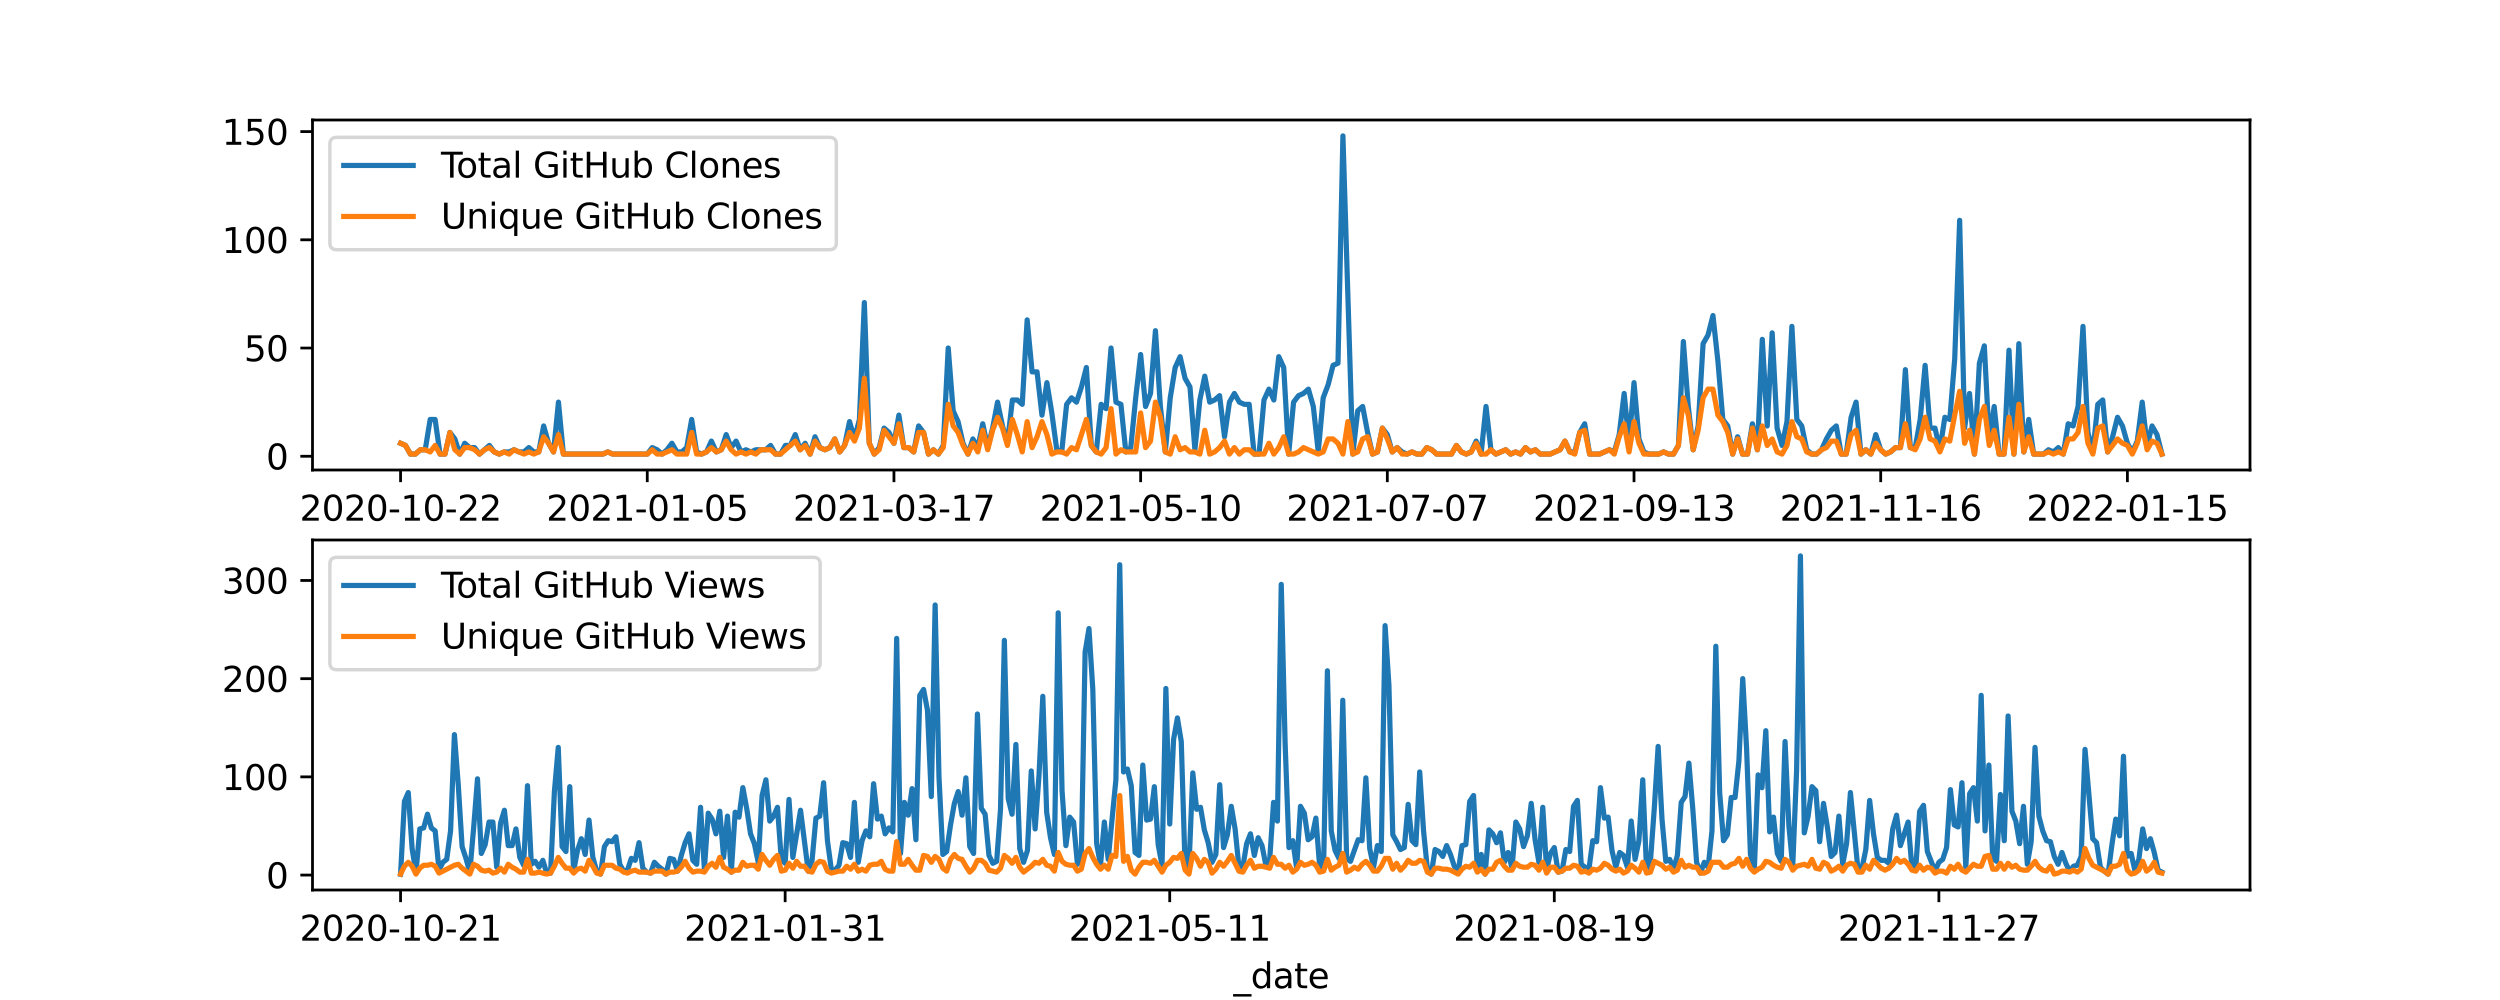 <?xml version="1.0" encoding="utf-8" standalone="no"?>
<!DOCTYPE svg PUBLIC "-//W3C//DTD SVG 1.1//EN"
  "http://www.w3.org/Graphics/SVG/1.1/DTD/svg11.dtd">
<svg xmlns:xlink="http://www.w3.org/1999/xlink" width="720pt" height="288pt" viewBox="0 0 720 288" xmlns="http://www.w3.org/2000/svg" version="1.1">
 <defs>
  <style type="text/css">*{stroke-linejoin: round; stroke-linecap: butt}</style>
 </defs>
 <g id="figure_1">
  <g id="patch_1">
   <path d="M 0 288 
L 720 288 
L 720 0 
L 0 0 
z
" style="fill: #ffffff"/>
  </g>
  <g id="axes_1">
   <g id="patch_2">
    <path d="M 90 135.36 
L 648 135.36 
L 648 34.56 
L 90 34.56 
z
" style="fill: #ffffff"/>
   </g>
   <g id="matplotlib.axis_1">
    <g id="xtick_1">
     <g id="line2d_1">
      <defs>
       <path id="m65bb222cb5" d="M 0 0 
L 0 3.5 
" style="stroke: #000000; stroke-width: 0.8"/>
      </defs>
      <g>
       <use xlink:href="#m65bb222cb5" x="115.364" y="135.36" style="stroke: #000000; stroke-width: 0.8"/>
      </g>
     </g>
     <g id="text_1">
      <!-- 2020-10-22 -->
      <g transform="translate(86.306 149.958)scale(0.1 -0.1)">
       <defs>
        <path id="DejaVuSans-32" d="M 1228 531 
L 3431 531 
L 3431 0 
L 469 0 
L 469 531 
Q 828 903 1448 1529 
Q 2069 2156 2228 2338 
Q 2531 2678 2651 2914 
Q 2772 3150 2772 3378 
Q 2772 3750 2511 3984 
Q 2250 4219 1831 4219 
Q 1534 4219 1204 4116 
Q 875 4013 500 3803 
L 500 4441 
Q 881 4594 1212 4672 
Q 1544 4750 1819 4750 
Q 2544 4750 2975 4387 
Q 3406 4025 3406 3419 
Q 3406 3131 3298 2873 
Q 3191 2616 2906 2266 
Q 2828 2175 2409 1742 
Q 1991 1309 1228 531 
z
" transform="scale(0.016)"/>
        <path id="DejaVuSans-30" d="M 2034 4250 
Q 1547 4250 1301 3770 
Q 1056 3291 1056 2328 
Q 1056 1369 1301 889 
Q 1547 409 2034 409 
Q 2525 409 2770 889 
Q 3016 1369 3016 2328 
Q 3016 3291 2770 3770 
Q 2525 4250 2034 4250 
z
M 2034 4750 
Q 2819 4750 3233 4129 
Q 3647 3509 3647 2328 
Q 3647 1150 3233 529 
Q 2819 -91 2034 -91 
Q 1250 -91 836 529 
Q 422 1150 422 2328 
Q 422 3509 836 4129 
Q 1250 4750 2034 4750 
z
" transform="scale(0.016)"/>
        <path id="DejaVuSans-2d" d="M 313 2009 
L 1997 2009 
L 1997 1497 
L 313 1497 
L 313 2009 
z
" transform="scale(0.016)"/>
        <path id="DejaVuSans-31" d="M 794 531 
L 1825 531 
L 1825 4091 
L 703 3866 
L 703 4441 
L 1819 4666 
L 2450 4666 
L 2450 531 
L 3481 531 
L 3481 0 
L 794 0 
L 794 531 
z
" transform="scale(0.016)"/>
       </defs>
       <use xlink:href="#DejaVuSans-32"/>
       <use xlink:href="#DejaVuSans-30" x="63.623"/>
       <use xlink:href="#DejaVuSans-32" x="127.246"/>
       <use xlink:href="#DejaVuSans-30" x="190.869"/>
       <use xlink:href="#DejaVuSans-2d" x="254.492"/>
       <use xlink:href="#DejaVuSans-31" x="290.576"/>
       <use xlink:href="#DejaVuSans-30" x="354.199"/>
       <use xlink:href="#DejaVuSans-2d" x="417.822"/>
       <use xlink:href="#DejaVuSans-32" x="453.906"/>
       <use xlink:href="#DejaVuSans-32" x="517.529"/>
      </g>
     </g>
    </g>
    <g id="xtick_2">
     <g id="line2d_2">
      <g>
       <use xlink:href="#m65bb222cb5" x="186.41" y="135.36" style="stroke: #000000; stroke-width: 0.8"/>
      </g>
     </g>
     <g id="text_2">
      <!-- 2021-01-05 -->
      <g transform="translate(157.352 149.958)scale(0.1 -0.1)">
       <defs>
        <path id="DejaVuSans-35" d="M 691 4666 
L 3169 4666 
L 3169 4134 
L 1269 4134 
L 1269 2991 
Q 1406 3038 1543 3061 
Q 1681 3084 1819 3084 
Q 2600 3084 3056 2656 
Q 3513 2228 3513 1497 
Q 3513 744 3044 326 
Q 2575 -91 1722 -91 
Q 1428 -91 1123 -41 
Q 819 9 494 109 
L 494 744 
Q 775 591 1075 516 
Q 1375 441 1709 441 
Q 2250 441 2565 725 
Q 2881 1009 2881 1497 
Q 2881 1984 2565 2268 
Q 2250 2553 1709 2553 
Q 1456 2553 1204 2497 
Q 953 2441 691 2322 
L 691 4666 
z
" transform="scale(0.016)"/>
       </defs>
       <use xlink:href="#DejaVuSans-32"/>
       <use xlink:href="#DejaVuSans-30" x="63.623"/>
       <use xlink:href="#DejaVuSans-32" x="127.246"/>
       <use xlink:href="#DejaVuSans-31" x="190.869"/>
       <use xlink:href="#DejaVuSans-2d" x="254.492"/>
       <use xlink:href="#DejaVuSans-30" x="290.576"/>
       <use xlink:href="#DejaVuSans-31" x="354.199"/>
       <use xlink:href="#DejaVuSans-2d" x="417.822"/>
       <use xlink:href="#DejaVuSans-30" x="453.906"/>
       <use xlink:href="#DejaVuSans-35" x="517.529"/>
      </g>
     </g>
    </g>
    <g id="xtick_3">
     <g id="line2d_3">
      <g>
       <use xlink:href="#m65bb222cb5" x="257.457" y="135.36" style="stroke: #000000; stroke-width: 0.8"/>
      </g>
     </g>
     <g id="text_3">
      <!-- 2021-03-17 -->
      <g transform="translate(228.399 149.958)scale(0.1 -0.1)">
       <defs>
        <path id="DejaVuSans-33" d="M 2597 2516 
Q 3050 2419 3304 2112 
Q 3559 1806 3559 1356 
Q 3559 666 3084 287 
Q 2609 -91 1734 -91 
Q 1441 -91 1130 -33 
Q 819 25 488 141 
L 488 750 
Q 750 597 1062 519 
Q 1375 441 1716 441 
Q 2309 441 2620 675 
Q 2931 909 2931 1356 
Q 2931 1769 2642 2001 
Q 2353 2234 1838 2234 
L 1294 2234 
L 1294 2753 
L 1863 2753 
Q 2328 2753 2575 2939 
Q 2822 3125 2822 3475 
Q 2822 3834 2567 4026 
Q 2313 4219 1838 4219 
Q 1578 4219 1281 4162 
Q 984 4106 628 3988 
L 628 4550 
Q 988 4650 1302 4700 
Q 1616 4750 1894 4750 
Q 2613 4750 3031 4423 
Q 3450 4097 3450 3541 
Q 3450 3153 3228 2886 
Q 3006 2619 2597 2516 
z
" transform="scale(0.016)"/>
        <path id="DejaVuSans-37" d="M 525 4666 
L 3525 4666 
L 3525 4397 
L 1831 0 
L 1172 0 
L 2766 4134 
L 525 4134 
L 525 4666 
z
" transform="scale(0.016)"/>
       </defs>
       <use xlink:href="#DejaVuSans-32"/>
       <use xlink:href="#DejaVuSans-30" x="63.623"/>
       <use xlink:href="#DejaVuSans-32" x="127.246"/>
       <use xlink:href="#DejaVuSans-31" x="190.869"/>
       <use xlink:href="#DejaVuSans-2d" x="254.492"/>
       <use xlink:href="#DejaVuSans-30" x="290.576"/>
       <use xlink:href="#DejaVuSans-33" x="354.199"/>
       <use xlink:href="#DejaVuSans-2d" x="417.822"/>
       <use xlink:href="#DejaVuSans-31" x="453.906"/>
       <use xlink:href="#DejaVuSans-37" x="517.529"/>
      </g>
     </g>
    </g>
    <g id="xtick_4">
     <g id="line2d_4">
      <g>
       <use xlink:href="#m65bb222cb5" x="328.503" y="135.36" style="stroke: #000000; stroke-width: 0.8"/>
      </g>
     </g>
     <g id="text_4">
      <!-- 2021-05-10 -->
      <g transform="translate(299.446 149.958)scale(0.1 -0.1)">
       <use xlink:href="#DejaVuSans-32"/>
       <use xlink:href="#DejaVuSans-30" x="63.623"/>
       <use xlink:href="#DejaVuSans-32" x="127.246"/>
       <use xlink:href="#DejaVuSans-31" x="190.869"/>
       <use xlink:href="#DejaVuSans-2d" x="254.492"/>
       <use xlink:href="#DejaVuSans-30" x="290.576"/>
       <use xlink:href="#DejaVuSans-35" x="354.199"/>
       <use xlink:href="#DejaVuSans-2d" x="417.822"/>
       <use xlink:href="#DejaVuSans-31" x="453.906"/>
       <use xlink:href="#DejaVuSans-30" x="517.529"/>
      </g>
     </g>
    </g>
    <g id="xtick_5">
     <g id="line2d_5">
      <g>
       <use xlink:href="#m65bb222cb5" x="399.55" y="135.36" style="stroke: #000000; stroke-width: 0.8"/>
      </g>
     </g>
     <g id="text_5">
      <!-- 2021-07-07 -->
      <g transform="translate(370.492 149.958)scale(0.1 -0.1)">
       <use xlink:href="#DejaVuSans-32"/>
       <use xlink:href="#DejaVuSans-30" x="63.623"/>
       <use xlink:href="#DejaVuSans-32" x="127.246"/>
       <use xlink:href="#DejaVuSans-31" x="190.869"/>
       <use xlink:href="#DejaVuSans-2d" x="254.492"/>
       <use xlink:href="#DejaVuSans-30" x="290.576"/>
       <use xlink:href="#DejaVuSans-37" x="354.199"/>
       <use xlink:href="#DejaVuSans-2d" x="417.822"/>
       <use xlink:href="#DejaVuSans-30" x="453.906"/>
       <use xlink:href="#DejaVuSans-37" x="517.529"/>
      </g>
     </g>
    </g>
    <g id="xtick_6">
     <g id="line2d_6">
      <g>
       <use xlink:href="#m65bb222cb5" x="470.597" y="135.36" style="stroke: #000000; stroke-width: 0.8"/>
      </g>
     </g>
     <g id="text_6">
      <!-- 2021-09-13 -->
      <g transform="translate(441.539 149.958)scale(0.1 -0.1)">
       <defs>
        <path id="DejaVuSans-39" d="M 703 97 
L 703 672 
Q 941 559 1184 500 
Q 1428 441 1663 441 
Q 2288 441 2617 861 
Q 2947 1281 2994 2138 
Q 2813 1869 2534 1725 
Q 2256 1581 1919 1581 
Q 1219 1581 811 2004 
Q 403 2428 403 3163 
Q 403 3881 828 4315 
Q 1253 4750 1959 4750 
Q 2769 4750 3195 4129 
Q 3622 3509 3622 2328 
Q 3622 1225 3098 567 
Q 2575 -91 1691 -91 
Q 1453 -91 1209 -44 
Q 966 3 703 97 
z
M 1959 2075 
Q 2384 2075 2632 2365 
Q 2881 2656 2881 3163 
Q 2881 3666 2632 3958 
Q 2384 4250 1959 4250 
Q 1534 4250 1286 3958 
Q 1038 3666 1038 3163 
Q 1038 2656 1286 2365 
Q 1534 2075 1959 2075 
z
" transform="scale(0.016)"/>
       </defs>
       <use xlink:href="#DejaVuSans-32"/>
       <use xlink:href="#DejaVuSans-30" x="63.623"/>
       <use xlink:href="#DejaVuSans-32" x="127.246"/>
       <use xlink:href="#DejaVuSans-31" x="190.869"/>
       <use xlink:href="#DejaVuSans-2d" x="254.492"/>
       <use xlink:href="#DejaVuSans-30" x="290.576"/>
       <use xlink:href="#DejaVuSans-39" x="354.199"/>
       <use xlink:href="#DejaVuSans-2d" x="417.822"/>
       <use xlink:href="#DejaVuSans-31" x="453.906"/>
       <use xlink:href="#DejaVuSans-33" x="517.529"/>
      </g>
     </g>
    </g>
    <g id="xtick_7">
     <g id="line2d_7">
      <g>
       <use xlink:href="#m65bb222cb5" x="541.643" y="135.36" style="stroke: #000000; stroke-width: 0.8"/>
      </g>
     </g>
     <g id="text_7">
      <!-- 2021-11-16 -->
      <g transform="translate(512.585 149.958)scale(0.1 -0.1)">
       <defs>
        <path id="DejaVuSans-36" d="M 2113 2584 
Q 1688 2584 1439 2293 
Q 1191 2003 1191 1497 
Q 1191 994 1439 701 
Q 1688 409 2113 409 
Q 2538 409 2786 701 
Q 3034 994 3034 1497 
Q 3034 2003 2786 2293 
Q 2538 2584 2113 2584 
z
M 3366 4563 
L 3366 3988 
Q 3128 4100 2886 4159 
Q 2644 4219 2406 4219 
Q 1781 4219 1451 3797 
Q 1122 3375 1075 2522 
Q 1259 2794 1537 2939 
Q 1816 3084 2150 3084 
Q 2853 3084 3261 2657 
Q 3669 2231 3669 1497 
Q 3669 778 3244 343 
Q 2819 -91 2113 -91 
Q 1303 -91 875 529 
Q 447 1150 447 2328 
Q 447 3434 972 4092 
Q 1497 4750 2381 4750 
Q 2619 4750 2861 4703 
Q 3103 4656 3366 4563 
z
" transform="scale(0.016)"/>
       </defs>
       <use xlink:href="#DejaVuSans-32"/>
       <use xlink:href="#DejaVuSans-30" x="63.623"/>
       <use xlink:href="#DejaVuSans-32" x="127.246"/>
       <use xlink:href="#DejaVuSans-31" x="190.869"/>
       <use xlink:href="#DejaVuSans-2d" x="254.492"/>
       <use xlink:href="#DejaVuSans-31" x="290.576"/>
       <use xlink:href="#DejaVuSans-31" x="354.199"/>
       <use xlink:href="#DejaVuSans-2d" x="417.822"/>
       <use xlink:href="#DejaVuSans-31" x="453.906"/>
       <use xlink:href="#DejaVuSans-36" x="517.529"/>
      </g>
     </g>
    </g>
    <g id="xtick_8">
     <g id="line2d_8">
      <g>
       <use xlink:href="#m65bb222cb5" x="612.69" y="135.36" style="stroke: #000000; stroke-width: 0.8"/>
      </g>
     </g>
     <g id="text_8">
      <!-- 2022-01-15 -->
      <g transform="translate(583.632 149.958)scale(0.1 -0.1)">
       <use xlink:href="#DejaVuSans-32"/>
       <use xlink:href="#DejaVuSans-30" x="63.623"/>
       <use xlink:href="#DejaVuSans-32" x="127.246"/>
       <use xlink:href="#DejaVuSans-32" x="190.869"/>
       <use xlink:href="#DejaVuSans-2d" x="254.492"/>
       <use xlink:href="#DejaVuSans-30" x="290.576"/>
       <use xlink:href="#DejaVuSans-31" x="354.199"/>
       <use xlink:href="#DejaVuSans-2d" x="417.822"/>
       <use xlink:href="#DejaVuSans-31" x="453.906"/>
       <use xlink:href="#DejaVuSans-35" x="517.529"/>
      </g>
     </g>
    </g>
    <g id="text_9">
     <!-- _date -->
     <g transform="translate(355.225 163.637)scale(0.1 -0.1)">
      <defs>
       <path id="DejaVuSans-5f" d="M 3263 -1063 
L 3263 -1509 
L -63 -1509 
L -63 -1063 
L 3263 -1063 
z
" transform="scale(0.016)"/>
       <path id="DejaVuSans-64" d="M 2906 2969 
L 2906 4863 
L 3481 4863 
L 3481 0 
L 2906 0 
L 2906 525 
Q 2725 213 2448 61 
Q 2172 -91 1784 -91 
Q 1150 -91 751 415 
Q 353 922 353 1747 
Q 353 2572 751 3078 
Q 1150 3584 1784 3584 
Q 2172 3584 2448 3432 
Q 2725 3281 2906 2969 
z
M 947 1747 
Q 947 1113 1208 752 
Q 1469 391 1925 391 
Q 2381 391 2643 752 
Q 2906 1113 2906 1747 
Q 2906 2381 2643 2742 
Q 2381 3103 1925 3103 
Q 1469 3103 1208 2742 
Q 947 2381 947 1747 
z
" transform="scale(0.016)"/>
       <path id="DejaVuSans-61" d="M 2194 1759 
Q 1497 1759 1228 1600 
Q 959 1441 959 1056 
Q 959 750 1161 570 
Q 1363 391 1709 391 
Q 2188 391 2477 730 
Q 2766 1069 2766 1631 
L 2766 1759 
L 2194 1759 
z
M 3341 1997 
L 3341 0 
L 2766 0 
L 2766 531 
Q 2569 213 2275 61 
Q 1981 -91 1556 -91 
Q 1019 -91 701 211 
Q 384 513 384 1019 
Q 384 1609 779 1909 
Q 1175 2209 1959 2209 
L 2766 2209 
L 2766 2266 
Q 2766 2663 2505 2880 
Q 2244 3097 1772 3097 
Q 1472 3097 1187 3025 
Q 903 2953 641 2809 
L 641 3341 
Q 956 3463 1253 3523 
Q 1550 3584 1831 3584 
Q 2591 3584 2966 3190 
Q 3341 2797 3341 1997 
z
" transform="scale(0.016)"/>
       <path id="DejaVuSans-74" d="M 1172 4494 
L 1172 3500 
L 2356 3500 
L 2356 3053 
L 1172 3053 
L 1172 1153 
Q 1172 725 1289 603 
Q 1406 481 1766 481 
L 2356 481 
L 2356 0 
L 1766 0 
Q 1100 0 847 248 
Q 594 497 594 1153 
L 594 3053 
L 172 3053 
L 172 3500 
L 594 3500 
L 594 4494 
L 1172 4494 
z
" transform="scale(0.016)"/>
       <path id="DejaVuSans-65" d="M 3597 1894 
L 3597 1613 
L 953 1613 
Q 991 1019 1311 708 
Q 1631 397 2203 397 
Q 2534 397 2845 478 
Q 3156 559 3463 722 
L 3463 178 
Q 3153 47 2828 -22 
Q 2503 -91 2169 -91 
Q 1331 -91 842 396 
Q 353 884 353 1716 
Q 353 2575 817 3079 
Q 1281 3584 2069 3584 
Q 2775 3584 3186 3129 
Q 3597 2675 3597 1894 
z
M 3022 2063 
Q 3016 2534 2758 2815 
Q 2500 3097 2075 3097 
Q 1594 3097 1305 2825 
Q 1016 2553 972 2059 
L 3022 2063 
z
" transform="scale(0.016)"/>
      </defs>
      <use xlink:href="#DejaVuSans-5f"/>
      <use xlink:href="#DejaVuSans-64" x="50"/>
      <use xlink:href="#DejaVuSans-61" x="113.477"/>
      <use xlink:href="#DejaVuSans-74" x="174.756"/>
      <use xlink:href="#DejaVuSans-65" x="213.965"/>
     </g>
    </g>
   </g>
   <g id="matplotlib.axis_2">
    <g id="ytick_1">
     <g id="line2d_9">
      <defs>
       <path id="m4e0d50bab0" d="M 0 0 
L -3.5 0 
" style="stroke: #000000; stroke-width: 0.8"/>
      </defs>
      <g>
       <use xlink:href="#m4e0d50bab0" x="90" y="131.402" style="stroke: #000000; stroke-width: 0.8"/>
      </g>
     </g>
     <g id="text_10">
      <!-- 0 -->
      <g transform="translate(76.638 135.201)scale(0.1 -0.1)">
       <use xlink:href="#DejaVuSans-30"/>
      </g>
     </g>
    </g>
    <g id="ytick_2">
     <g id="line2d_10">
      <g>
       <use xlink:href="#m4e0d50bab0" x="90" y="100.233" style="stroke: #000000; stroke-width: 0.8"/>
      </g>
     </g>
     <g id="text_11">
      <!-- 50 -->
      <g transform="translate(70.275 104.032)scale(0.1 -0.1)">
       <use xlink:href="#DejaVuSans-35"/>
       <use xlink:href="#DejaVuSans-30" x="63.623"/>
      </g>
     </g>
    </g>
    <g id="ytick_3">
     <g id="line2d_11">
      <g>
       <use xlink:href="#m4e0d50bab0" x="90" y="69.064" style="stroke: #000000; stroke-width: 0.8"/>
      </g>
     </g>
     <g id="text_12">
      <!-- 100 -->
      <g transform="translate(63.913 72.863)scale(0.1 -0.1)">
       <use xlink:href="#DejaVuSans-31"/>
       <use xlink:href="#DejaVuSans-30" x="63.623"/>
       <use xlink:href="#DejaVuSans-30" x="127.246"/>
      </g>
     </g>
    </g>
    <g id="ytick_4">
     <g id="line2d_12">
      <g>
       <use xlink:href="#m4e0d50bab0" x="90" y="37.895" style="stroke: #000000; stroke-width: 0.8"/>
      </g>
     </g>
     <g id="text_13">
      <!-- 150 -->
      <g transform="translate(63.913 41.694)scale(0.1 -0.1)">
       <use xlink:href="#DejaVuSans-31"/>
       <use xlink:href="#DejaVuSans-35" x="63.623"/>
       <use xlink:href="#DejaVuSans-30" x="127.246"/>
      </g>
     </g>
    </g>
   </g>
   <g id="line2d_13">
    <path d="M 115.364 127.661 
L 116.785 128.285 
L 118.206 130.778 
L 119.626 130.778 
L 121.047 129.531 
L 122.468 129.531 
L 123.889 120.804 
L 125.31 120.804 
L 126.731 130.778 
L 128.152 130.778 
L 129.573 124.544 
L 130.994 126.415 
L 132.415 130.778 
L 133.836 127.661 
L 135.257 128.908 
L 136.678 128.908 
L 138.099 130.778 
L 140.94 128.285 
L 142.361 130.155 
L 143.782 130.778 
L 145.203 130.155 
L 146.624 130.155 
L 148.045 129.531 
L 149.466 130.155 
L 150.887 130.155 
L 152.308 128.908 
L 153.729 130.155 
L 155.15 130.155 
L 156.571 122.674 
L 157.992 127.661 
L 159.413 130.155 
L 160.833 115.817 
L 162.254 130.778 
L 173.622 130.778 
L 175.043 130.155 
L 176.464 130.778 
L 186.41 130.778 
L 187.831 128.908 
L 189.252 129.531 
L 190.673 130.778 
L 192.094 129.531 
L 193.515 127.661 
L 194.936 130.155 
L 196.357 130.155 
L 197.778 128.908 
L 199.199 120.804 
L 200.62 130.155 
L 202.04 130.778 
L 203.461 130.155 
L 204.882 127.038 
L 206.303 130.155 
L 207.724 129.531 
L 209.145 125.168 
L 210.566 128.908 
L 211.987 127.038 
L 213.408 130.155 
L 214.829 129.531 
L 216.25 130.155 
L 217.671 129.531 
L 220.513 129.531 
L 221.934 128.285 
L 223.354 130.778 
L 224.775 130.778 
L 226.196 128.285 
L 227.617 128.285 
L 229.038 125.168 
L 230.459 129.531 
L 231.88 127.661 
L 233.301 130.778 
L 234.722 125.791 
L 236.143 128.908 
L 237.564 129.531 
L 238.985 128.908 
L 240.406 126.415 
L 241.827 130.155 
L 243.248 128.285 
L 244.668 121.428 
L 246.089 126.415 
L 247.51 120.804 
L 248.931 87.142 
L 250.352 127.661 
L 251.773 130.778 
L 253.194 128.908 
L 254.615 123.298 
L 256.036 124.544 
L 257.457 127.661 
L 258.878 119.557 
L 260.299 128.908 
L 261.72 128.908 
L 263.141 130.155 
L 264.561 122.674 
L 265.982 124.544 
L 267.403 130.778 
L 268.824 129.531 
L 270.245 130.778 
L 271.666 128.285 
L 273.087 100.233 
L 274.508 118.311 
L 275.929 121.428 
L 277.35 127.661 
L 278.771 130.778 
L 280.192 126.415 
L 281.613 128.908 
L 283.034 122.051 
L 284.455 128.908 
L 285.875 123.298 
L 287.296 115.817 
L 288.717 122.674 
L 290.138 127.661 
L 291.559 115.194 
L 292.98 115.194 
L 294.401 116.441 
L 295.822 92.129 
L 297.243 107.09 
L 298.664 107.09 
L 300.085 119.557 
L 301.506 110.207 
L 302.927 118.934 
L 304.348 129.531 
L 305.769 130.155 
L 307.189 116.441 
L 308.61 114.57 
L 310.031 115.817 
L 311.452 111.454 
L 312.873 105.843 
L 314.294 128.285 
L 315.715 130.155 
L 317.136 116.441 
L 318.557 117.687 
L 319.978 100.233 
L 321.399 115.817 
L 322.82 116.441 
L 324.241 130.155 
L 325.662 128.908 
L 327.083 114.57 
L 328.503 102.103 
L 329.924 117.064 
L 331.345 113.324 
L 332.766 95.246 
L 334.187 117.064 
L 335.608 130.155 
L 337.029 114.57 
L 338.45 105.843 
L 339.871 102.726 
L 341.292 108.96 
L 342.713 111.454 
L 344.134 129.531 
L 345.555 115.194 
L 346.976 108.337 
L 348.396 115.817 
L 349.817 115.194 
L 351.238 113.947 
L 352.659 125.791 
L 354.08 115.817 
L 355.501 113.324 
L 356.922 115.817 
L 358.343 116.441 
L 359.764 116.441 
L 361.185 130.778 
L 362.606 130.778 
L 364.027 115.194 
L 365.448 112.077 
L 366.869 115.194 
L 368.29 102.726 
L 369.71 105.843 
L 371.131 130.778 
L 372.552 115.817 
L 373.973 113.947 
L 375.394 113.324 
L 376.815 112.077 
L 378.236 117.064 
L 379.657 130.155 
L 381.078 114.57 
L 382.499 110.83 
L 383.92 105.22 
L 385.341 104.596 
L 386.762 39.142 
L 389.604 130.778 
L 391.024 118.311 
L 392.445 117.064 
L 393.866 124.544 
L 395.287 130.778 
L 396.708 130.155 
L 398.129 123.298 
L 399.55 125.168 
L 400.971 130.155 
L 402.392 128.908 
L 403.813 130.155 
L 405.234 130.778 
L 406.655 130.155 
L 408.076 130.778 
L 409.497 130.778 
L 410.917 128.908 
L 412.338 129.531 
L 413.759 130.778 
L 418.022 130.778 
L 419.443 128.285 
L 420.864 130.155 
L 422.285 130.778 
L 423.706 130.155 
L 425.127 127.038 
L 426.548 130.778 
L 427.969 117.064 
L 429.39 129.531 
L 430.811 130.778 
L 433.652 129.531 
L 435.073 130.778 
L 436.494 130.155 
L 437.915 130.778 
L 439.336 128.908 
L 440.757 130.155 
L 442.178 129.531 
L 443.599 130.778 
L 446.441 130.778 
L 449.283 129.531 
L 450.704 127.038 
L 452.125 130.155 
L 453.545 130.155 
L 454.966 124.544 
L 456.387 122.051 
L 457.808 130.778 
L 460.65 130.778 
L 463.492 129.531 
L 464.913 130.155 
L 466.334 125.168 
L 467.755 113.324 
L 469.176 127.661 
L 470.597 110.207 
L 472.018 126.415 
L 473.439 130.155 
L 474.859 130.778 
L 477.701 130.778 
L 479.122 130.155 
L 480.543 130.778 
L 481.964 130.778 
L 483.385 128.285 
L 484.806 98.363 
L 486.227 117.064 
L 487.648 129.531 
L 489.069 122.674 
L 490.49 98.986 
L 491.911 96.492 
L 493.332 90.882 
L 494.752 103.973 
L 496.173 120.804 
L 497.594 122.674 
L 499.015 130.778 
L 500.436 125.791 
L 501.857 130.778 
L 503.278 130.778 
L 504.699 122.051 
L 506.12 129.531 
L 507.541 97.739 
L 508.962 122.674 
L 510.383 95.869 
L 511.804 123.298 
L 513.225 128.285 
L 514.646 121.428 
L 516.066 93.999 
L 517.487 120.804 
L 518.908 122.674 
L 520.329 129.531 
L 521.75 130.778 
L 523.171 130.778 
L 524.592 129.531 
L 526.013 126.415 
L 527.434 123.921 
L 528.855 122.674 
L 530.276 130.778 
L 531.697 130.778 
L 533.118 120.181 
L 534.539 115.817 
L 535.96 130.778 
L 537.38 129.531 
L 538.801 130.778 
L 540.222 125.168 
L 541.643 129.531 
L 543.064 130.778 
L 544.485 130.155 
L 545.906 128.908 
L 547.327 128.908 
L 548.748 106.466 
L 550.169 128.908 
L 551.59 128.908 
L 553.011 120.804 
L 554.432 105.22 
L 555.853 123.298 
L 557.273 123.298 
L 558.694 129.531 
L 560.115 120.181 
L 561.536 120.804 
L 562.957 103.35 
L 564.378 63.454 
L 565.799 123.298 
L 567.22 113.324 
L 568.641 130.778 
L 570.062 104.596 
L 571.483 99.609 
L 572.904 127.038 
L 574.325 117.064 
L 575.746 130.778 
L 577.167 130.778 
L 578.587 100.856 
L 580.008 130.778 
L 581.429 98.986 
L 582.85 130.155 
L 584.271 120.804 
L 585.692 130.778 
L 588.534 130.778 
L 589.955 129.531 
L 591.376 130.155 
L 592.797 128.908 
L 594.218 130.778 
L 595.639 122.051 
L 597.06 122.674 
L 598.481 117.064 
L 599.901 93.999 
L 601.322 124.544 
L 602.743 130.155 
L 604.164 116.441 
L 605.585 115.194 
L 607.006 130.155 
L 608.427 125.791 
L 609.848 120.181 
L 611.269 122.674 
L 612.69 127.661 
L 614.111 130.155 
L 615.532 127.038 
L 616.953 115.817 
L 618.374 128.285 
L 619.794 122.674 
L 621.215 125.168 
L 622.636 130.778 
L 622.636 130.778 
" clip-path="url(#paec56a537b)" style="fill: none; stroke: #1f77b4; stroke-width: 1.5; stroke-linecap: square"/>
   </g>
   <g id="line2d_14">
    <path d="M 115.364 127.661 
L 116.785 128.285 
L 118.206 130.778 
L 119.626 130.778 
L 121.047 129.531 
L 122.468 129.531 
L 123.889 130.155 
L 125.31 128.285 
L 126.731 130.778 
L 128.152 130.778 
L 129.573 124.544 
L 130.994 129.531 
L 132.415 130.778 
L 133.836 128.908 
L 135.257 128.908 
L 136.678 129.531 
L 138.099 130.778 
L 139.519 129.531 
L 140.94 128.908 
L 142.361 130.155 
L 143.782 130.778 
L 145.203 130.155 
L 146.624 130.778 
L 148.045 129.531 
L 150.887 130.778 
L 152.308 130.155 
L 153.729 130.778 
L 155.15 130.155 
L 156.571 125.791 
L 157.992 127.661 
L 159.413 130.155 
L 160.833 125.168 
L 162.254 130.778 
L 173.622 130.778 
L 175.043 130.155 
L 176.464 130.778 
L 186.41 130.778 
L 187.831 129.531 
L 189.252 130.778 
L 190.673 130.778 
L 193.515 129.531 
L 194.936 130.778 
L 197.778 130.778 
L 199.199 124.544 
L 200.62 130.778 
L 202.04 130.778 
L 203.461 130.155 
L 204.882 128.908 
L 206.303 130.155 
L 207.724 129.531 
L 209.145 127.038 
L 210.566 129.531 
L 211.987 130.778 
L 213.408 130.155 
L 214.829 130.778 
L 216.25 130.155 
L 217.671 130.778 
L 219.092 129.531 
L 221.934 129.531 
L 223.354 130.778 
L 224.775 130.778 
L 229.038 127.038 
L 230.459 129.531 
L 231.88 128.285 
L 233.301 130.778 
L 234.722 127.038 
L 236.143 128.908 
L 237.564 129.531 
L 238.985 128.908 
L 240.406 126.415 
L 241.827 130.155 
L 243.248 128.285 
L 244.668 124.544 
L 246.089 127.038 
L 247.51 123.298 
L 248.931 108.96 
L 250.352 127.661 
L 251.773 130.778 
L 253.194 129.531 
L 254.615 123.921 
L 257.457 127.661 
L 258.878 122.051 
L 260.299 128.908 
L 261.72 128.908 
L 263.141 130.155 
L 264.561 124.544 
L 265.982 124.544 
L 267.403 130.778 
L 268.824 129.531 
L 270.245 130.778 
L 271.666 128.908 
L 273.087 116.441 
L 274.508 122.674 
L 275.929 124.544 
L 277.35 128.285 
L 278.771 130.778 
L 280.192 127.661 
L 281.613 130.155 
L 283.034 123.921 
L 284.455 129.531 
L 285.875 123.921 
L 287.296 120.181 
L 288.717 123.298 
L 290.138 128.285 
L 291.559 120.804 
L 292.98 125.168 
L 294.401 130.155 
L 295.822 121.428 
L 297.243 128.908 
L 298.664 125.791 
L 300.085 121.428 
L 301.506 125.168 
L 302.927 130.778 
L 304.348 130.155 
L 305.769 130.155 
L 307.189 130.778 
L 308.61 128.908 
L 310.031 129.531 
L 312.873 120.804 
L 314.294 128.285 
L 315.715 130.155 
L 317.136 130.778 
L 318.557 128.908 
L 319.978 117.687 
L 321.399 130.778 
L 322.82 129.531 
L 324.241 130.155 
L 327.083 130.155 
L 328.503 118.934 
L 329.924 128.908 
L 331.345 127.038 
L 332.766 115.817 
L 334.187 120.181 
L 335.608 130.155 
L 337.029 130.778 
L 338.45 125.791 
L 339.871 129.531 
L 341.292 128.908 
L 342.713 130.155 
L 344.134 130.155 
L 345.555 130.778 
L 346.976 123.921 
L 348.396 130.778 
L 349.817 130.155 
L 351.238 128.908 
L 352.659 127.038 
L 354.08 130.778 
L 355.501 128.908 
L 356.922 130.778 
L 358.343 129.531 
L 359.764 129.531 
L 361.185 130.778 
L 364.027 130.778 
L 365.448 127.661 
L 366.869 130.778 
L 368.29 128.908 
L 369.71 125.791 
L 371.131 130.778 
L 372.552 130.778 
L 373.973 130.155 
L 375.394 128.908 
L 379.657 130.778 
L 381.078 130.155 
L 382.499 126.415 
L 383.92 126.415 
L 385.341 127.661 
L 386.762 130.778 
L 388.183 121.428 
L 389.604 130.778 
L 391.024 130.155 
L 392.445 126.415 
L 393.866 125.791 
L 395.287 130.778 
L 396.708 130.155 
L 398.129 123.298 
L 399.55 126.415 
L 400.971 130.155 
L 402.392 128.908 
L 403.813 130.778 
L 405.234 130.778 
L 406.655 130.155 
L 408.076 130.778 
L 409.497 130.778 
L 410.917 128.908 
L 412.338 129.531 
L 413.759 130.778 
L 418.022 130.778 
L 419.443 128.285 
L 420.864 130.155 
L 422.285 130.778 
L 423.706 130.155 
L 425.127 127.661 
L 426.548 130.778 
L 427.969 130.778 
L 429.39 129.531 
L 430.811 130.778 
L 433.652 129.531 
L 435.073 130.778 
L 436.494 130.155 
L 437.915 130.778 
L 439.336 128.908 
L 440.757 130.155 
L 442.178 129.531 
L 443.599 130.778 
L 446.441 130.778 
L 449.283 129.531 
L 450.704 127.038 
L 452.125 130.155 
L 453.545 130.778 
L 454.966 124.544 
L 456.387 123.921 
L 457.808 130.778 
L 460.65 130.778 
L 463.492 129.531 
L 464.913 130.778 
L 466.334 125.791 
L 467.755 122.051 
L 469.176 130.155 
L 470.597 121.428 
L 472.018 127.661 
L 473.439 130.778 
L 477.701 130.778 
L 479.122 130.155 
L 480.543 130.778 
L 481.964 130.778 
L 483.385 128.285 
L 484.806 114.57 
L 486.227 119.557 
L 487.648 129.531 
L 489.069 123.921 
L 490.49 114.57 
L 491.911 112.077 
L 493.332 112.077 
L 494.752 119.557 
L 496.173 121.428 
L 497.594 124.544 
L 499.015 130.778 
L 500.436 126.415 
L 501.857 130.778 
L 503.278 130.778 
L 504.699 123.298 
L 506.12 129.531 
L 507.541 122.674 
L 508.962 128.285 
L 510.383 126.415 
L 511.804 130.155 
L 513.225 130.778 
L 514.646 128.285 
L 516.066 121.428 
L 517.487 125.791 
L 518.908 126.415 
L 520.329 130.155 
L 521.75 130.778 
L 523.171 130.778 
L 524.592 129.531 
L 526.013 128.908 
L 527.434 127.038 
L 528.855 127.038 
L 530.276 130.778 
L 531.697 130.778 
L 533.118 125.168 
L 534.539 123.921 
L 535.96 130.778 
L 537.38 129.531 
L 538.801 130.778 
L 540.222 127.661 
L 541.643 129.531 
L 543.064 130.778 
L 544.485 130.155 
L 545.906 128.908 
L 547.327 128.908 
L 548.748 122.051 
L 550.169 128.908 
L 551.59 129.531 
L 553.011 126.415 
L 554.432 120.181 
L 555.853 126.415 
L 557.273 127.038 
L 558.694 130.155 
L 560.115 126.415 
L 561.536 127.038 
L 562.957 119.557 
L 564.378 112.7 
L 565.799 127.661 
L 567.22 123.921 
L 568.641 130.778 
L 570.062 120.804 
L 571.483 117.064 
L 572.904 128.285 
L 574.325 123.921 
L 575.746 130.778 
L 577.167 130.778 
L 578.587 120.181 
L 580.008 130.778 
L 581.429 116.441 
L 582.85 130.155 
L 584.271 125.791 
L 585.692 130.778 
L 588.534 130.778 
L 589.955 130.155 
L 591.376 130.778 
L 592.797 130.155 
L 594.218 130.778 
L 595.639 126.415 
L 597.06 126.415 
L 598.481 124.544 
L 599.901 117.064 
L 601.322 127.661 
L 602.743 130.778 
L 604.164 123.298 
L 605.585 122.674 
L 607.006 130.155 
L 609.848 126.415 
L 611.269 127.661 
L 612.69 128.285 
L 614.111 130.778 
L 615.532 127.661 
L 616.953 122.674 
L 618.374 129.531 
L 619.794 127.038 
L 621.215 127.661 
L 622.636 130.778 
L 622.636 130.778 
" clip-path="url(#paec56a537b)" style="fill: none; stroke: #ff7f0e; stroke-width: 1.5; stroke-linecap: square"/>
   </g>
   <g id="patch_3">
    <path d="M 90 135.36 
L 90 34.56 
" style="fill: none; stroke: #000000; stroke-width: 0.8; stroke-linejoin: miter; stroke-linecap: square"/>
   </g>
   <g id="patch_4">
    <path d="M 648 135.36 
L 648 34.56 
" style="fill: none; stroke: #000000; stroke-width: 0.8; stroke-linejoin: miter; stroke-linecap: square"/>
   </g>
   <g id="patch_5">
    <path d="M 90 135.36 
L 648 135.36 
" style="fill: none; stroke: #000000; stroke-width: 0.8; stroke-linejoin: miter; stroke-linecap: square"/>
   </g>
   <g id="patch_6">
    <path d="M 90 34.56 
L 648 34.56 
" style="fill: none; stroke: #000000; stroke-width: 0.8; stroke-linejoin: miter; stroke-linecap: square"/>
   </g>
   <g id="legend_1">
    <g id="patch_7">
     <path d="M 97 71.916 
L 238.863 71.916 
Q 240.863 71.916 240.863 69.916 
L 240.863 41.56 
Q 240.863 39.56 238.863 39.56 
L 97 39.56 
Q 95 39.56 95 41.56 
L 95 69.916 
Q 95 71.916 97 71.916 
z
" style="fill: #ffffff; opacity: 0.8; stroke: #cccccc; stroke-linejoin: miter"/>
    </g>
    <g id="line2d_15">
     <path d="M 99 47.658 
L 109 47.658 
L 119 47.658 
" style="fill: none; stroke: #1f77b4; stroke-width: 1.5; stroke-linecap: square"/>
    </g>
    <g id="text_14">
     <!-- Total GitHub Clones -->
     <g transform="translate(127 51.158)scale(0.1 -0.1)">
      <defs>
       <path id="DejaVuSans-54" d="M -19 4666 
L 3928 4666 
L 3928 4134 
L 2272 4134 
L 2272 0 
L 1638 0 
L 1638 4134 
L -19 4134 
L -19 4666 
z
" transform="scale(0.016)"/>
       <path id="DejaVuSans-6f" d="M 1959 3097 
Q 1497 3097 1228 2736 
Q 959 2375 959 1747 
Q 959 1119 1226 758 
Q 1494 397 1959 397 
Q 2419 397 2687 759 
Q 2956 1122 2956 1747 
Q 2956 2369 2687 2733 
Q 2419 3097 1959 3097 
z
M 1959 3584 
Q 2709 3584 3137 3096 
Q 3566 2609 3566 1747 
Q 3566 888 3137 398 
Q 2709 -91 1959 -91 
Q 1206 -91 779 398 
Q 353 888 353 1747 
Q 353 2609 779 3096 
Q 1206 3584 1959 3584 
z
" transform="scale(0.016)"/>
       <path id="DejaVuSans-6c" d="M 603 4863 
L 1178 4863 
L 1178 0 
L 603 0 
L 603 4863 
z
" transform="scale(0.016)"/>
       <path id="DejaVuSans-20" transform="scale(0.016)"/>
       <path id="DejaVuSans-47" d="M 3809 666 
L 3809 1919 
L 2778 1919 
L 2778 2438 
L 4434 2438 
L 4434 434 
Q 4069 175 3628 42 
Q 3188 -91 2688 -91 
Q 1594 -91 976 548 
Q 359 1188 359 2328 
Q 359 3472 976 4111 
Q 1594 4750 2688 4750 
Q 3144 4750 3555 4637 
Q 3966 4525 4313 4306 
L 4313 3634 
Q 3963 3931 3569 4081 
Q 3175 4231 2741 4231 
Q 1884 4231 1454 3753 
Q 1025 3275 1025 2328 
Q 1025 1384 1454 906 
Q 1884 428 2741 428 
Q 3075 428 3337 486 
Q 3600 544 3809 666 
z
" transform="scale(0.016)"/>
       <path id="DejaVuSans-69" d="M 603 3500 
L 1178 3500 
L 1178 0 
L 603 0 
L 603 3500 
z
M 603 4863 
L 1178 4863 
L 1178 4134 
L 603 4134 
L 603 4863 
z
" transform="scale(0.016)"/>
       <path id="DejaVuSans-48" d="M 628 4666 
L 1259 4666 
L 1259 2753 
L 3553 2753 
L 3553 4666 
L 4184 4666 
L 4184 0 
L 3553 0 
L 3553 2222 
L 1259 2222 
L 1259 0 
L 628 0 
L 628 4666 
z
" transform="scale(0.016)"/>
       <path id="DejaVuSans-75" d="M 544 1381 
L 544 3500 
L 1119 3500 
L 1119 1403 
Q 1119 906 1312 657 
Q 1506 409 1894 409 
Q 2359 409 2629 706 
Q 2900 1003 2900 1516 
L 2900 3500 
L 3475 3500 
L 3475 0 
L 2900 0 
L 2900 538 
Q 2691 219 2414 64 
Q 2138 -91 1772 -91 
Q 1169 -91 856 284 
Q 544 659 544 1381 
z
M 1991 3584 
L 1991 3584 
z
" transform="scale(0.016)"/>
       <path id="DejaVuSans-62" d="M 3116 1747 
Q 3116 2381 2855 2742 
Q 2594 3103 2138 3103 
Q 1681 3103 1420 2742 
Q 1159 2381 1159 1747 
Q 1159 1113 1420 752 
Q 1681 391 2138 391 
Q 2594 391 2855 752 
Q 3116 1113 3116 1747 
z
M 1159 2969 
Q 1341 3281 1617 3432 
Q 1894 3584 2278 3584 
Q 2916 3584 3314 3078 
Q 3713 2572 3713 1747 
Q 3713 922 3314 415 
Q 2916 -91 2278 -91 
Q 1894 -91 1617 61 
Q 1341 213 1159 525 
L 1159 0 
L 581 0 
L 581 4863 
L 1159 4863 
L 1159 2969 
z
" transform="scale(0.016)"/>
       <path id="DejaVuSans-43" d="M 4122 4306 
L 4122 3641 
Q 3803 3938 3442 4084 
Q 3081 4231 2675 4231 
Q 1875 4231 1450 3742 
Q 1025 3253 1025 2328 
Q 1025 1406 1450 917 
Q 1875 428 2675 428 
Q 3081 428 3442 575 
Q 3803 722 4122 1019 
L 4122 359 
Q 3791 134 3420 21 
Q 3050 -91 2638 -91 
Q 1578 -91 968 557 
Q 359 1206 359 2328 
Q 359 3453 968 4101 
Q 1578 4750 2638 4750 
Q 3056 4750 3426 4639 
Q 3797 4528 4122 4306 
z
" transform="scale(0.016)"/>
       <path id="DejaVuSans-6e" d="M 3513 2113 
L 3513 0 
L 2938 0 
L 2938 2094 
Q 2938 2591 2744 2837 
Q 2550 3084 2163 3084 
Q 1697 3084 1428 2787 
Q 1159 2491 1159 1978 
L 1159 0 
L 581 0 
L 581 3500 
L 1159 3500 
L 1159 2956 
Q 1366 3272 1645 3428 
Q 1925 3584 2291 3584 
Q 2894 3584 3203 3211 
Q 3513 2838 3513 2113 
z
" transform="scale(0.016)"/>
       <path id="DejaVuSans-73" d="M 2834 3397 
L 2834 2853 
Q 2591 2978 2328 3040 
Q 2066 3103 1784 3103 
Q 1356 3103 1142 2972 
Q 928 2841 928 2578 
Q 928 2378 1081 2264 
Q 1234 2150 1697 2047 
L 1894 2003 
Q 2506 1872 2764 1633 
Q 3022 1394 3022 966 
Q 3022 478 2636 193 
Q 2250 -91 1575 -91 
Q 1294 -91 989 -36 
Q 684 19 347 128 
L 347 722 
Q 666 556 975 473 
Q 1284 391 1588 391 
Q 1994 391 2212 530 
Q 2431 669 2431 922 
Q 2431 1156 2273 1281 
Q 2116 1406 1581 1522 
L 1381 1569 
Q 847 1681 609 1914 
Q 372 2147 372 2553 
Q 372 3047 722 3315 
Q 1072 3584 1716 3584 
Q 2034 3584 2315 3537 
Q 2597 3491 2834 3397 
z
" transform="scale(0.016)"/>
      </defs>
      <use xlink:href="#DejaVuSans-54"/>
      <use xlink:href="#DejaVuSans-6f" x="44.084"/>
      <use xlink:href="#DejaVuSans-74" x="105.266"/>
      <use xlink:href="#DejaVuSans-61" x="144.475"/>
      <use xlink:href="#DejaVuSans-6c" x="205.754"/>
      <use xlink:href="#DejaVuSans-20" x="233.537"/>
      <use xlink:href="#DejaVuSans-47" x="265.324"/>
      <use xlink:href="#DejaVuSans-69" x="342.814"/>
      <use xlink:href="#DejaVuSans-74" x="370.598"/>
      <use xlink:href="#DejaVuSans-48" x="409.807"/>
      <use xlink:href="#DejaVuSans-75" x="485.002"/>
      <use xlink:href="#DejaVuSans-62" x="548.381"/>
      <use xlink:href="#DejaVuSans-20" x="611.857"/>
      <use xlink:href="#DejaVuSans-43" x="643.645"/>
      <use xlink:href="#DejaVuSans-6c" x="713.469"/>
      <use xlink:href="#DejaVuSans-6f" x="741.252"/>
      <use xlink:href="#DejaVuSans-6e" x="802.434"/>
      <use xlink:href="#DejaVuSans-65" x="865.812"/>
      <use xlink:href="#DejaVuSans-73" x="927.336"/>
     </g>
    </g>
    <g id="line2d_16">
     <path d="M 99 62.337 
L 109 62.337 
L 119 62.337 
" style="fill: none; stroke: #ff7f0e; stroke-width: 1.5; stroke-linecap: square"/>
    </g>
    <g id="text_15">
     <!-- Unique GitHub Clones -->
     <g transform="translate(127 65.837)scale(0.1 -0.1)">
      <defs>
       <path id="DejaVuSans-55" d="M 556 4666 
L 1191 4666 
L 1191 1831 
Q 1191 1081 1462 751 
Q 1734 422 2344 422 
Q 2950 422 3222 751 
Q 3494 1081 3494 1831 
L 3494 4666 
L 4128 4666 
L 4128 1753 
Q 4128 841 3676 375 
Q 3225 -91 2344 -91 
Q 1459 -91 1007 375 
Q 556 841 556 1753 
L 556 4666 
z
" transform="scale(0.016)"/>
       <path id="DejaVuSans-71" d="M 947 1747 
Q 947 1113 1208 752 
Q 1469 391 1925 391 
Q 2381 391 2643 752 
Q 2906 1113 2906 1747 
Q 2906 2381 2643 2742 
Q 2381 3103 1925 3103 
Q 1469 3103 1208 2742 
Q 947 2381 947 1747 
z
M 2906 525 
Q 2725 213 2448 61 
Q 2172 -91 1784 -91 
Q 1150 -91 751 415 
Q 353 922 353 1747 
Q 353 2572 751 3078 
Q 1150 3584 1784 3584 
Q 2172 3584 2448 3432 
Q 2725 3281 2906 2969 
L 2906 3500 
L 3481 3500 
L 3481 -1331 
L 2906 -1331 
L 2906 525 
z
" transform="scale(0.016)"/>
      </defs>
      <use xlink:href="#DejaVuSans-55"/>
      <use xlink:href="#DejaVuSans-6e" x="73.193"/>
      <use xlink:href="#DejaVuSans-69" x="136.572"/>
      <use xlink:href="#DejaVuSans-71" x="164.355"/>
      <use xlink:href="#DejaVuSans-75" x="227.832"/>
      <use xlink:href="#DejaVuSans-65" x="291.211"/>
      <use xlink:href="#DejaVuSans-20" x="352.734"/>
      <use xlink:href="#DejaVuSans-47" x="384.521"/>
      <use xlink:href="#DejaVuSans-69" x="462.012"/>
      <use xlink:href="#DejaVuSans-74" x="489.795"/>
      <use xlink:href="#DejaVuSans-48" x="529.004"/>
      <use xlink:href="#DejaVuSans-75" x="604.199"/>
      <use xlink:href="#DejaVuSans-62" x="667.578"/>
      <use xlink:href="#DejaVuSans-20" x="731.055"/>
      <use xlink:href="#DejaVuSans-43" x="762.842"/>
      <use xlink:href="#DejaVuSans-6c" x="832.666"/>
      <use xlink:href="#DejaVuSans-6f" x="860.449"/>
      <use xlink:href="#DejaVuSans-6e" x="921.631"/>
      <use xlink:href="#DejaVuSans-65" x="985.01"/>
      <use xlink:href="#DejaVuSans-73" x="1046.533"/>
     </g>
    </g>
   </g>
  </g>
  <g id="axes_2">
   <g id="patch_8">
    <path d="M 90 256.32 
L 648 256.32 
L 648 155.52 
L 90 155.52 
z
" style="fill: #ffffff"/>
   </g>
   <g id="matplotlib.axis_3">
    <g id="xtick_9">
     <g id="line2d_17">
      <g>
       <use xlink:href="#m65bb222cb5" x="115.364" y="256.32" style="stroke: #000000; stroke-width: 0.8"/>
      </g>
     </g>
     <g id="text_16">
      <!-- 2020-10-21 -->
      <g transform="translate(86.306 270.918)scale(0.1 -0.1)">
       <use xlink:href="#DejaVuSans-32"/>
       <use xlink:href="#DejaVuSans-30" x="63.623"/>
       <use xlink:href="#DejaVuSans-32" x="127.246"/>
       <use xlink:href="#DejaVuSans-30" x="190.869"/>
       <use xlink:href="#DejaVuSans-2d" x="254.492"/>
       <use xlink:href="#DejaVuSans-31" x="290.576"/>
       <use xlink:href="#DejaVuSans-30" x="354.199"/>
       <use xlink:href="#DejaVuSans-2d" x="417.822"/>
       <use xlink:href="#DejaVuSans-32" x="453.906"/>
       <use xlink:href="#DejaVuSans-31" x="517.529"/>
      </g>
     </g>
    </g>
    <g id="xtick_10">
     <g id="line2d_18">
      <g>
       <use xlink:href="#m65bb222cb5" x="226.122" y="256.32" style="stroke: #000000; stroke-width: 0.8"/>
      </g>
     </g>
     <g id="text_17">
      <!-- 2021-01-31 -->
      <g transform="translate(197.064 270.918)scale(0.1 -0.1)">
       <use xlink:href="#DejaVuSans-32"/>
       <use xlink:href="#DejaVuSans-30" x="63.623"/>
       <use xlink:href="#DejaVuSans-32" x="127.246"/>
       <use xlink:href="#DejaVuSans-31" x="190.869"/>
       <use xlink:href="#DejaVuSans-2d" x="254.492"/>
       <use xlink:href="#DejaVuSans-30" x="290.576"/>
       <use xlink:href="#DejaVuSans-31" x="354.199"/>
       <use xlink:href="#DejaVuSans-2d" x="417.822"/>
       <use xlink:href="#DejaVuSans-33" x="453.906"/>
       <use xlink:href="#DejaVuSans-31" x="517.529"/>
      </g>
     </g>
    </g>
    <g id="xtick_11">
     <g id="line2d_19">
      <g>
       <use xlink:href="#m65bb222cb5" x="336.88" y="256.32" style="stroke: #000000; stroke-width: 0.8"/>
      </g>
     </g>
     <g id="text_18">
      <!-- 2021-05-11 -->
      <g transform="translate(307.822 270.918)scale(0.1 -0.1)">
       <use xlink:href="#DejaVuSans-32"/>
       <use xlink:href="#DejaVuSans-30" x="63.623"/>
       <use xlink:href="#DejaVuSans-32" x="127.246"/>
       <use xlink:href="#DejaVuSans-31" x="190.869"/>
       <use xlink:href="#DejaVuSans-2d" x="254.492"/>
       <use xlink:href="#DejaVuSans-30" x="290.576"/>
       <use xlink:href="#DejaVuSans-35" x="354.199"/>
       <use xlink:href="#DejaVuSans-2d" x="417.822"/>
       <use xlink:href="#DejaVuSans-31" x="453.906"/>
       <use xlink:href="#DejaVuSans-31" x="517.529"/>
      </g>
     </g>
    </g>
    <g id="xtick_12">
     <g id="line2d_20">
      <g>
       <use xlink:href="#m65bb222cb5" x="447.638" y="256.32" style="stroke: #000000; stroke-width: 0.8"/>
      </g>
     </g>
     <g id="text_19">
      <!-- 2021-08-19 -->
      <g transform="translate(418.581 270.918)scale(0.1 -0.1)">
       <defs>
        <path id="DejaVuSans-38" d="M 2034 2216 
Q 1584 2216 1326 1975 
Q 1069 1734 1069 1313 
Q 1069 891 1326 650 
Q 1584 409 2034 409 
Q 2484 409 2743 651 
Q 3003 894 3003 1313 
Q 3003 1734 2745 1975 
Q 2488 2216 2034 2216 
z
M 1403 2484 
Q 997 2584 770 2862 
Q 544 3141 544 3541 
Q 544 4100 942 4425 
Q 1341 4750 2034 4750 
Q 2731 4750 3128 4425 
Q 3525 4100 3525 3541 
Q 3525 3141 3298 2862 
Q 3072 2584 2669 2484 
Q 3125 2378 3379 2068 
Q 3634 1759 3634 1313 
Q 3634 634 3220 271 
Q 2806 -91 2034 -91 
Q 1263 -91 848 271 
Q 434 634 434 1313 
Q 434 1759 690 2068 
Q 947 2378 1403 2484 
z
M 1172 3481 
Q 1172 3119 1398 2916 
Q 1625 2713 2034 2713 
Q 2441 2713 2670 2916 
Q 2900 3119 2900 3481 
Q 2900 3844 2670 4047 
Q 2441 4250 2034 4250 
Q 1625 4250 1398 4047 
Q 1172 3844 1172 3481 
z
" transform="scale(0.016)"/>
       </defs>
       <use xlink:href="#DejaVuSans-32"/>
       <use xlink:href="#DejaVuSans-30" x="63.623"/>
       <use xlink:href="#DejaVuSans-32" x="127.246"/>
       <use xlink:href="#DejaVuSans-31" x="190.869"/>
       <use xlink:href="#DejaVuSans-2d" x="254.492"/>
       <use xlink:href="#DejaVuSans-30" x="290.576"/>
       <use xlink:href="#DejaVuSans-38" x="354.199"/>
       <use xlink:href="#DejaVuSans-2d" x="417.822"/>
       <use xlink:href="#DejaVuSans-31" x="453.906"/>
       <use xlink:href="#DejaVuSans-39" x="517.529"/>
      </g>
     </g>
    </g>
    <g id="xtick_13">
     <g id="line2d_21">
      <g>
       <use xlink:href="#m65bb222cb5" x="558.397" y="256.32" style="stroke: #000000; stroke-width: 0.8"/>
      </g>
     </g>
     <g id="text_20">
      <!-- 2021-11-27 -->
      <g transform="translate(529.339 270.918)scale(0.1 -0.1)">
       <use xlink:href="#DejaVuSans-32"/>
       <use xlink:href="#DejaVuSans-30" x="63.623"/>
       <use xlink:href="#DejaVuSans-32" x="127.246"/>
       <use xlink:href="#DejaVuSans-31" x="190.869"/>
       <use xlink:href="#DejaVuSans-2d" x="254.492"/>
       <use xlink:href="#DejaVuSans-31" x="290.576"/>
       <use xlink:href="#DejaVuSans-31" x="354.199"/>
       <use xlink:href="#DejaVuSans-2d" x="417.822"/>
       <use xlink:href="#DejaVuSans-32" x="453.906"/>
       <use xlink:href="#DejaVuSans-37" x="517.529"/>
      </g>
     </g>
    </g>
    <g id="text_21">
     <!-- _date -->
     <g transform="translate(355.225 284.597)scale(0.1 -0.1)">
      <use xlink:href="#DejaVuSans-5f"/>
      <use xlink:href="#DejaVuSans-64" x="50"/>
      <use xlink:href="#DejaVuSans-61" x="113.477"/>
      <use xlink:href="#DejaVuSans-74" x="174.756"/>
      <use xlink:href="#DejaVuSans-65" x="213.965"/>
     </g>
    </g>
   </g>
   <g id="matplotlib.axis_4">
    <g id="ytick_5">
     <g id="line2d_22">
      <g>
       <use xlink:href="#m4e0d50bab0" x="90" y="252.021" style="stroke: #000000; stroke-width: 0.8"/>
      </g>
     </g>
     <g id="text_22">
      <!-- 0 -->
      <g transform="translate(76.638 255.82)scale(0.1 -0.1)">
       <use xlink:href="#DejaVuSans-30"/>
      </g>
     </g>
    </g>
    <g id="ytick_6">
     <g id="line2d_23">
      <g>
       <use xlink:href="#m4e0d50bab0" x="90" y="223.738" style="stroke: #000000; stroke-width: 0.8"/>
      </g>
     </g>
     <g id="text_23">
      <!-- 100 -->
      <g transform="translate(63.913 227.537)scale(0.1 -0.1)">
       <use xlink:href="#DejaVuSans-31"/>
       <use xlink:href="#DejaVuSans-30" x="63.623"/>
       <use xlink:href="#DejaVuSans-30" x="127.246"/>
      </g>
     </g>
    </g>
    <g id="ytick_7">
     <g id="line2d_24">
      <g>
       <use xlink:href="#m4e0d50bab0" x="90" y="195.455" style="stroke: #000000; stroke-width: 0.8"/>
      </g>
     </g>
     <g id="text_24">
      <!-- 200 -->
      <g transform="translate(63.913 199.255)scale(0.1 -0.1)">
       <use xlink:href="#DejaVuSans-32"/>
       <use xlink:href="#DejaVuSans-30" x="63.623"/>
       <use xlink:href="#DejaVuSans-30" x="127.246"/>
      </g>
     </g>
    </g>
    <g id="ytick_8">
     <g id="line2d_25">
      <g>
       <use xlink:href="#m4e0d50bab0" x="90" y="167.173" style="stroke: #000000; stroke-width: 0.8"/>
      </g>
     </g>
     <g id="text_25">
      <!-- 300 -->
      <g transform="translate(63.913 170.972)scale(0.1 -0.1)">
       <use xlink:href="#DejaVuSans-33"/>
       <use xlink:href="#DejaVuSans-30" x="63.623"/>
       <use xlink:href="#DejaVuSans-30" x="127.246"/>
      </g>
     </g>
    </g>
   </g>
   <g id="line2d_26">
    <path d="M 115.364 251.738 
L 116.471 230.809 
L 117.579 228.263 
L 118.686 244.385 
L 119.794 251.455 
L 120.902 238.728 
L 122.009 238.445 
L 123.117 234.486 
L 124.224 238.445 
L 125.332 239.294 
L 126.439 250.607 
L 127.547 248.344 
L 128.655 247.496 
L 129.762 239.294 
L 130.87 211.577 
L 131.977 226.001 
L 133.085 243.819 
L 134.193 247.213 
L 135.3 251.173 
L 136.408 238.445 
L 137.515 224.304 
L 138.623 245.799 
L 139.73 243.253 
L 140.838 236.748 
L 141.946 236.748 
L 143.053 249.758 
L 144.161 237.031 
L 145.268 233.354 
L 146.376 243.536 
L 147.484 243.536 
L 148.591 238.728 
L 149.699 246.93 
L 150.806 249.193 
L 151.914 226.284 
L 153.021 248.91 
L 154.129 248.061 
L 155.237 249.758 
L 156.344 247.779 
L 157.452 251.455 
L 158.559 251.455 
L 159.667 227.981 
L 160.775 215.253 
L 161.882 243.819 
L 162.99 245.233 
L 164.097 226.566 
L 165.205 250.89 
L 166.312 244.95 
L 167.42 241.556 
L 168.528 246.082 
L 169.635 236.183 
L 170.743 246.93 
L 171.85 250.89 
L 172.958 251.738 
L 174.066 243.819 
L 175.173 242.122 
L 176.281 242.405 
L 177.388 240.991 
L 178.496 248.91 
L 179.603 250.89 
L 180.711 250.607 
L 181.819 247.213 
L 182.926 247.779 
L 184.034 242.688 
L 185.141 250.041 
L 186.249 251.173 
L 187.356 251.455 
L 188.464 248.344 
L 189.572 249.476 
L 190.679 250.324 
L 191.787 251.738 
L 192.894 247.213 
L 194.002 247.496 
L 195.11 250.89 
L 196.217 246.364 
L 197.325 242.688 
L 198.432 240.142 
L 199.54 247.779 
L 200.647 248.91 
L 201.755 232.506 
L 202.863 250.324 
L 203.97 234.203 
L 205.078 235.9 
L 206.185 240.142 
L 207.293 233.637 
L 208.401 246.93 
L 209.508 235.051 
L 210.616 251.173 
L 211.723 233.92 
L 212.831 235.334 
L 213.938 226.849 
L 215.046 232.789 
L 216.154 240.142 
L 217.261 242.971 
L 218.369 248.344 
L 219.476 229.112 
L 220.584 224.587 
L 221.692 236.465 
L 222.799 235.051 
L 223.907 232.506 
L 225.014 247.496 
L 226.122 248.627 
L 227.229 230.243 
L 228.337 246.93 
L 230.552 233.354 
L 232.767 250.89 
L 233.875 247.779 
L 234.983 235.617 
L 236.09 235.051 
L 237.198 225.435 
L 238.305 242.122 
L 239.413 250.324 
L 240.52 250.607 
L 241.628 249.193 
L 242.736 242.688 
L 243.843 242.971 
L 244.951 246.93 
L 246.058 231.092 
L 247.166 248.344 
L 248.274 242.122 
L 249.381 239.294 
L 250.489 240.991 
L 251.596 225.718 
L 252.704 235.9 
L 253.811 235.051 
L 254.919 240.142 
L 256.027 238.445 
L 257.134 239.577 
L 258.242 183.859 
L 259.349 245.799 
L 260.457 231.092 
L 261.565 234.768 
L 262.672 227.132 
L 263.78 241.839 
L 264.887 200.263 
L 265.995 198.566 
L 267.102 204.506 
L 268.21 229.395 
L 269.318 174.243 
L 270.425 223.738 
L 271.533 246.082 
L 272.64 245.233 
L 273.748 237.597 
L 274.855 231.375 
L 275.963 227.981 
L 277.071 234.768 
L 278.178 224.021 
L 279.286 243.819 
L 280.393 245.799 
L 281.501 205.637 
L 282.609 232.789 
L 283.716 234.486 
L 284.824 246.364 
L 285.931 248.627 
L 287.039 248.061 
L 288.146 233.072 
L 289.254 184.425 
L 290.362 229.96 
L 291.469 234.486 
L 292.577 214.405 
L 293.684 244.385 
L 294.792 248.344 
L 295.9 244.95 
L 297.007 222.041 
L 298.115 238.728 
L 299.222 223.455 
L 300.33 200.546 
L 301.437 233.92 
L 302.545 241.274 
L 303.653 246.082 
L 304.76 176.506 
L 305.868 227.698 
L 306.975 243.536 
L 308.083 235.334 
L 309.191 236.748 
L 310.298 248.91 
L 311.406 246.93 
L 312.513 187.819 
L 313.621 181.031 
L 314.728 198.566 
L 315.836 242.971 
L 316.944 249.193 
L 318.051 236.748 
L 319.159 247.496 
L 321.374 224.587 
L 322.482 162.647 
L 323.589 222.324 
L 324.697 221.476 
L 325.804 226.284 
L 326.912 245.516 
L 328.019 246.364 
L 329.127 220.344 
L 330.235 236.183 
L 331.342 235.9 
L 332.45 226.566 
L 333.557 243.253 
L 334.665 249.193 
L 335.773 198.284 
L 336.88 237.314 
L 337.988 212.991 
L 339.095 206.768 
L 340.203 213.556 
L 341.31 249.758 
L 342.418 249.758 
L 343.526 222.607 
L 344.633 233.072 
L 345.741 232.506 
L 346.848 239.011 
L 347.956 242.688 
L 349.064 248.344 
L 350.171 246.082 
L 351.279 226.001 
L 352.386 244.102 
L 353.494 240.425 
L 354.601 232.223 
L 355.709 238.728 
L 356.817 249.758 
L 357.924 249.758 
L 359.032 242.971 
L 360.139 240.142 
L 361.247 246.364 
L 362.355 241.274 
L 363.462 243.536 
L 364.57 249.193 
L 365.677 247.496 
L 366.785 231.092 
L 367.892 236.465 
L 369 168.304 
L 370.108 213.839 
L 371.215 244.102 
L 372.323 242.122 
L 373.43 250.041 
L 374.538 232.223 
L 375.645 234.203 
L 376.753 241.839 
L 377.861 240.991 
L 378.968 235.617 
L 380.076 249.758 
L 381.183 250.324 
L 382.291 193.193 
L 383.399 239.294 
L 384.506 244.95 
L 385.614 247.213 
L 386.721 201.678 
L 387.829 247.213 
L 388.936 248.061 
L 391.152 241.839 
L 392.259 242.122 
L 393.367 224.021 
L 394.474 244.385 
L 395.582 249.758 
L 396.69 243.536 
L 397.797 245.233 
L 398.905 180.183 
L 400.012 197.435 
L 401.12 240.425 
L 402.227 242.405 
L 403.335 244.667 
L 404.443 244.102 
L 405.55 231.657 
L 406.658 242.122 
L 407.765 243.253 
L 408.873 222.324 
L 409.981 239.294 
L 411.088 250.324 
L 412.196 251.738 
L 413.303 244.667 
L 414.411 245.233 
L 415.518 246.647 
L 416.626 243.536 
L 417.734 246.082 
L 418.841 249.476 
L 419.949 251.173 
L 421.056 243.536 
L 422.164 243.253 
L 423.272 230.809 
L 424.379 229.112 
L 425.487 250.607 
L 426.594 246.082 
L 427.702 251.738 
L 428.809 239.011 
L 429.917 240.142 
L 431.025 242.688 
L 432.132 239.859 
L 433.24 248.344 
L 434.347 245.516 
L 435.455 250.041 
L 436.563 236.748 
L 437.67 238.728 
L 438.778 243.819 
L 439.885 240.708 
L 440.993 231.375 
L 442.1 241.839 
L 443.208 248.344 
L 444.316 232.506 
L 445.423 250.324 
L 446.531 245.799 
L 447.638 244.102 
L 448.746 251.173 
L 449.854 250.89 
L 450.961 244.667 
L 452.069 245.233 
L 453.176 232.223 
L 454.284 230.526 
L 455.391 248.91 
L 456.499 249.758 
L 457.607 250.324 
L 458.714 242.122 
L 459.822 242.405 
L 460.929 226.849 
L 462.037 235.617 
L 463.145 235.334 
L 464.252 244.95 
L 465.36 249.758 
L 466.467 245.516 
L 467.575 246.364 
L 468.682 249.758 
L 469.79 236.465 
L 470.898 247.496 
L 472.005 242.122 
L 473.113 224.587 
L 474.22 250.89 
L 475.328 248.061 
L 476.435 232.789 
L 477.543 214.971 
L 478.651 235.9 
L 479.758 248.061 
L 480.866 247.496 
L 481.973 250.324 
L 483.081 246.364 
L 484.189 231.092 
L 485.296 229.395 
L 486.404 219.779 
L 487.511 232.789 
L 488.619 248.344 
L 489.726 251.455 
L 490.834 248.344 
L 491.942 249.758 
L 493.049 239.294 
L 494.157 186.122 
L 495.264 228.263 
L 496.372 242.122 
L 497.48 240.425 
L 498.587 229.678 
L 499.695 229.678 
L 500.802 219.213 
L 501.91 195.455 
L 503.017 215.536 
L 504.125 246.082 
L 505.233 250.607 
L 506.34 223.173 
L 507.448 226.849 
L 508.555 210.445 
L 509.663 239.577 
L 510.771 235.334 
L 511.878 245.799 
L 512.986 248.061 
L 514.093 213.556 
L 515.201 237.88 
L 516.308 249.476 
L 517.416 222.041 
L 518.524 160.102 
L 519.631 239.859 
L 520.739 235.051 
L 521.846 226.566 
L 522.954 227.698 
L 524.062 242.405 
L 525.169 231.375 
L 526.277 238.162 
L 527.384 246.647 
L 528.492 245.516 
L 529.599 235.051 
L 530.707 248.91 
L 531.815 242.971 
L 532.922 228.263 
L 535.137 250.89 
L 536.245 250.041 
L 537.353 244.667 
L 538.46 230.526 
L 539.568 240.142 
L 540.675 246.93 
L 541.783 247.779 
L 542.89 247.779 
L 543.998 248.627 
L 545.106 238.728 
L 546.213 234.768 
L 547.321 243.536 
L 549.536 236.748 
L 550.644 250.041 
L 551.751 249.758 
L 552.859 233.637 
L 553.966 231.94 
L 555.074 245.233 
L 557.289 250.89 
L 558.397 248.344 
L 559.504 247.496 
L 560.612 244.102 
L 561.719 227.415 
L 562.827 237.597 
L 563.934 238.162 
L 565.042 225.435 
L 566.15 249.758 
L 567.257 228.546 
L 568.365 226.849 
L 569.472 236.465 
L 570.58 200.263 
L 571.688 239.294 
L 572.795 220.344 
L 573.903 247.213 
L 575.01 248.061 
L 576.118 228.829 
L 577.225 242.122 
L 578.333 206.203 
L 579.441 233.637 
L 580.548 236.465 
L 581.656 242.971 
L 582.763 232.223 
L 583.871 248.91 
L 584.979 242.405 
L 586.086 215.253 
L 587.194 235.051 
L 588.301 239.294 
L 589.409 242.122 
L 590.516 242.405 
L 591.624 246.647 
L 592.732 248.91 
L 593.839 245.516 
L 594.947 248.627 
L 596.054 250.89 
L 597.162 249.476 
L 598.27 249.193 
L 599.377 246.647 
L 600.485 215.819 
L 602.7 241.556 
L 603.807 242.688 
L 604.915 249.758 
L 606.023 250.89 
L 607.13 251.738 
L 608.238 243.253 
L 609.345 235.9 
L 610.453 240.708 
L 611.561 217.799 
L 612.668 246.647 
L 613.776 245.799 
L 614.883 250.89 
L 615.991 247.496 
L 617.098 238.728 
L 618.206 244.385 
L 619.314 241.556 
L 620.421 245.516 
L 621.529 250.607 
L 622.636 251.173 
L 622.636 251.173 
" clip-path="url(#p3c52aa026f)" style="fill: none; stroke: #1f77b4; stroke-width: 1.5; stroke-linecap: square"/>
   </g>
   <g id="line2d_27">
    <path d="M 115.364 251.738 
L 116.471 249.476 
L 117.579 248.344 
L 118.686 249.476 
L 119.794 251.738 
L 120.902 250.041 
L 122.009 249.193 
L 123.117 249.193 
L 124.224 248.91 
L 125.332 249.476 
L 126.439 251.455 
L 130.87 249.193 
L 131.977 248.91 
L 133.085 250.041 
L 135.3 251.738 
L 136.408 248.91 
L 137.515 249.476 
L 138.623 250.607 
L 139.73 250.89 
L 140.838 250.607 
L 141.946 251.455 
L 143.053 251.173 
L 144.161 250.041 
L 145.268 251.173 
L 146.376 248.91 
L 147.484 249.758 
L 148.591 250.324 
L 149.699 251.173 
L 150.806 251.173 
L 151.914 247.496 
L 153.021 251.455 
L 154.129 251.455 
L 155.237 251.173 
L 157.452 251.738 
L 158.559 251.455 
L 159.667 249.476 
L 160.775 246.93 
L 161.882 248.627 
L 162.99 250.041 
L 164.097 250.041 
L 165.205 251.455 
L 166.312 250.324 
L 167.42 250.041 
L 168.528 250.89 
L 169.635 247.779 
L 170.743 249.476 
L 171.85 251.455 
L 172.958 251.738 
L 174.066 249.193 
L 176.281 249.193 
L 177.388 250.041 
L 178.496 250.324 
L 179.603 251.173 
L 180.711 251.455 
L 181.819 250.89 
L 182.926 250.607 
L 184.034 251.173 
L 186.249 251.173 
L 187.356 251.455 
L 188.464 250.89 
L 190.679 250.89 
L 191.787 251.738 
L 192.894 251.173 
L 194.002 251.173 
L 195.11 250.89 
L 196.217 249.758 
L 197.325 248.061 
L 198.432 250.041 
L 199.54 251.173 
L 200.647 250.89 
L 201.755 250.89 
L 202.863 251.173 
L 203.97 249.476 
L 205.078 248.627 
L 206.185 249.758 
L 207.293 246.93 
L 208.401 249.758 
L 209.508 250.324 
L 210.616 251.173 
L 211.723 250.607 
L 212.831 250.607 
L 213.938 248.344 
L 215.046 249.476 
L 216.154 249.193 
L 217.261 249.193 
L 218.369 250.324 
L 219.476 246.082 
L 220.584 247.779 
L 221.692 249.193 
L 222.799 247.496 
L 223.907 246.364 
L 225.014 250.89 
L 226.122 250.607 
L 227.229 248.627 
L 228.337 250.041 
L 229.445 248.061 
L 230.552 249.476 
L 231.66 249.476 
L 232.767 250.89 
L 233.875 251.173 
L 234.983 248.91 
L 236.09 248.061 
L 237.198 248.344 
L 238.305 250.89 
L 239.413 251.455 
L 241.628 250.89 
L 242.736 250.89 
L 243.843 249.476 
L 244.951 250.324 
L 246.058 248.91 
L 247.166 250.89 
L 248.274 250.324 
L 249.381 250.89 
L 250.489 249.193 
L 251.596 248.91 
L 252.704 248.91 
L 253.811 248.061 
L 254.919 250.324 
L 256.027 250.89 
L 257.134 250.89 
L 258.242 242.405 
L 259.349 248.91 
L 260.457 248.91 
L 261.565 247.496 
L 262.672 249.193 
L 263.78 250.607 
L 264.887 250.607 
L 265.995 246.364 
L 267.102 246.647 
L 268.21 248.344 
L 269.318 246.647 
L 270.425 247.496 
L 271.533 250.041 
L 272.64 250.89 
L 273.748 247.496 
L 274.855 246.082 
L 275.963 247.213 
L 277.071 247.496 
L 278.178 249.476 
L 279.286 251.173 
L 280.393 250.041 
L 281.501 247.779 
L 282.609 247.779 
L 283.716 248.627 
L 284.824 250.607 
L 287.039 251.173 
L 288.146 250.041 
L 289.254 246.364 
L 290.362 247.213 
L 291.469 248.627 
L 292.577 246.93 
L 293.684 249.758 
L 294.792 251.173 
L 297.007 249.476 
L 298.115 248.344 
L 299.222 248.627 
L 300.33 247.496 
L 301.437 249.193 
L 302.545 249.476 
L 303.653 250.89 
L 304.76 245.516 
L 305.868 248.061 
L 306.975 248.91 
L 308.083 249.193 
L 309.191 249.193 
L 310.298 250.89 
L 311.406 250.324 
L 312.513 245.799 
L 313.621 244.385 
L 314.728 246.93 
L 315.836 248.91 
L 316.944 250.324 
L 318.051 249.193 
L 319.159 250.324 
L 320.266 246.364 
L 321.374 246.647 
L 322.482 229.112 
L 323.589 248.061 
L 324.697 246.647 
L 325.804 250.607 
L 326.912 251.738 
L 328.019 249.758 
L 329.127 248.344 
L 330.235 248.344 
L 331.342 248.627 
L 332.45 247.779 
L 334.665 251.173 
L 335.773 249.193 
L 336.88 248.344 
L 337.988 246.93 
L 339.095 247.213 
L 340.203 245.799 
L 341.31 250.607 
L 342.418 251.738 
L 343.526 245.799 
L 344.633 247.213 
L 345.741 249.476 
L 346.848 247.496 
L 347.956 248.344 
L 349.064 251.455 
L 350.171 250.324 
L 351.279 248.344 
L 352.386 249.476 
L 353.494 248.061 
L 354.601 246.364 
L 356.817 250.89 
L 357.924 251.173 
L 359.032 249.193 
L 360.139 247.779 
L 361.247 250.041 
L 362.355 249.476 
L 363.462 249.476 
L 365.677 250.041 
L 366.785 246.93 
L 367.892 248.91 
L 369 248.91 
L 370.108 250.041 
L 371.215 249.193 
L 372.323 251.173 
L 373.43 250.324 
L 374.538 248.344 
L 375.645 249.193 
L 376.753 248.91 
L 377.861 248.344 
L 378.968 249.193 
L 380.076 251.173 
L 381.183 250.89 
L 382.291 247.496 
L 383.399 250.607 
L 384.506 249.758 
L 385.614 249.193 
L 386.721 245.799 
L 387.829 251.173 
L 388.936 250.607 
L 390.044 249.758 
L 391.152 250.324 
L 392.259 248.91 
L 393.367 248.061 
L 394.474 249.193 
L 395.582 250.89 
L 396.69 250.89 
L 397.797 249.476 
L 398.905 247.213 
L 400.012 247.213 
L 401.12 250.324 
L 402.227 248.627 
L 403.335 250.607 
L 404.443 249.476 
L 405.55 247.779 
L 406.658 248.627 
L 407.765 248.627 
L 408.873 247.779 
L 409.981 248.061 
L 411.088 251.173 
L 412.196 251.738 
L 413.303 250.041 
L 414.411 250.041 
L 415.518 250.324 
L 416.626 250.324 
L 417.734 250.607 
L 419.949 251.738 
L 421.056 250.324 
L 422.164 249.476 
L 423.272 249.758 
L 424.379 248.627 
L 425.487 251.173 
L 426.594 250.324 
L 427.702 251.738 
L 428.809 250.324 
L 429.917 250.324 
L 431.025 248.344 
L 432.132 247.779 
L 433.24 249.476 
L 434.347 250.607 
L 435.455 250.607 
L 436.563 248.627 
L 437.67 249.476 
L 438.778 249.758 
L 439.885 249.758 
L 440.993 248.91 
L 442.1 249.193 
L 443.208 250.607 
L 444.316 248.344 
L 445.423 251.455 
L 446.531 249.758 
L 447.638 249.758 
L 448.746 251.173 
L 449.854 250.89 
L 450.961 250.041 
L 452.069 250.041 
L 453.176 249.193 
L 454.284 249.476 
L 455.391 251.173 
L 456.499 250.89 
L 457.607 251.455 
L 458.714 250.324 
L 459.822 250.607 
L 460.929 250.041 
L 462.037 248.627 
L 463.145 249.193 
L 464.252 250.324 
L 465.36 250.89 
L 466.467 250.324 
L 467.575 251.455 
L 468.682 250.89 
L 469.79 249.193 
L 470.898 250.041 
L 472.005 251.173 
L 473.113 248.344 
L 474.22 251.455 
L 475.328 251.173 
L 476.435 248.061 
L 478.651 249.193 
L 479.758 250.324 
L 480.866 249.758 
L 481.973 251.173 
L 483.081 250.607 
L 484.189 247.779 
L 485.296 249.758 
L 486.404 249.193 
L 487.511 249.758 
L 488.619 249.758 
L 489.726 251.455 
L 490.834 251.455 
L 491.942 250.89 
L 493.049 248.344 
L 495.264 248.344 
L 496.372 249.758 
L 497.48 249.758 
L 498.587 248.91 
L 499.695 248.627 
L 500.802 247.213 
L 501.91 249.476 
L 503.017 247.496 
L 504.125 250.041 
L 505.233 251.173 
L 506.34 250.324 
L 507.448 249.758 
L 508.555 248.061 
L 509.663 248.344 
L 510.771 249.193 
L 511.878 249.758 
L 512.986 250.041 
L 514.093 247.496 
L 515.201 248.344 
L 516.308 250.607 
L 517.416 249.476 
L 519.631 248.91 
L 520.739 249.476 
L 521.846 247.496 
L 522.954 250.041 
L 524.062 250.324 
L 525.169 248.344 
L 526.277 248.91 
L 527.384 250.89 
L 528.492 250.324 
L 529.599 249.476 
L 530.707 250.89 
L 531.815 249.193 
L 532.922 248.627 
L 534.03 248.91 
L 535.137 251.173 
L 536.245 251.173 
L 537.353 249.193 
L 538.46 250.324 
L 539.568 247.779 
L 541.783 250.041 
L 542.89 250.607 
L 543.998 250.041 
L 545.106 248.91 
L 546.213 247.213 
L 547.321 248.344 
L 548.428 247.779 
L 549.536 248.91 
L 550.644 250.607 
L 551.751 250.89 
L 552.859 249.193 
L 553.966 250.607 
L 555.074 249.758 
L 556.181 250.041 
L 557.289 251.455 
L 558.397 250.89 
L 559.504 250.89 
L 560.612 251.455 
L 561.719 249.476 
L 562.827 250.324 
L 563.934 248.91 
L 565.042 250.607 
L 566.15 251.173 
L 568.365 248.91 
L 569.472 249.476 
L 570.58 249.476 
L 571.688 246.647 
L 572.795 246.364 
L 573.903 250.324 
L 575.01 250.324 
L 576.118 248.627 
L 577.225 250.324 
L 578.333 248.627 
L 579.441 249.758 
L 580.548 249.193 
L 581.656 250.324 
L 582.763 250.607 
L 583.871 250.607 
L 584.979 249.476 
L 586.086 248.061 
L 587.194 249.758 
L 588.301 250.607 
L 589.409 250.89 
L 590.516 249.476 
L 591.624 251.738 
L 592.732 251.455 
L 593.839 250.89 
L 594.947 250.89 
L 596.054 251.173 
L 597.162 250.607 
L 598.27 251.173 
L 599.377 250.324 
L 600.485 244.385 
L 601.592 247.213 
L 602.7 249.193 
L 606.023 250.89 
L 607.13 251.738 
L 608.238 249.476 
L 609.345 249.476 
L 610.453 248.91 
L 611.561 245.799 
L 612.668 250.607 
L 613.776 251.738 
L 614.883 251.455 
L 615.991 250.607 
L 617.098 248.061 
L 618.206 250.89 
L 619.314 250.041 
L 620.421 248.344 
L 621.529 251.173 
L 622.636 251.455 
L 622.636 251.455 
" clip-path="url(#p3c52aa026f)" style="fill: none; stroke: #ff7f0e; stroke-width: 1.5; stroke-linecap: square"/>
   </g>
   <g id="patch_9">
    <path d="M 90 256.32 
L 90 155.52 
" style="fill: none; stroke: #000000; stroke-width: 0.8; stroke-linejoin: miter; stroke-linecap: square"/>
   </g>
   <g id="patch_10">
    <path d="M 648 256.32 
L 648 155.52 
" style="fill: none; stroke: #000000; stroke-width: 0.8; stroke-linejoin: miter; stroke-linecap: square"/>
   </g>
   <g id="patch_11">
    <path d="M 90 256.32 
L 648 256.32 
" style="fill: none; stroke: #000000; stroke-width: 0.8; stroke-linejoin: miter; stroke-linecap: square"/>
   </g>
   <g id="patch_12">
    <path d="M 90 155.52 
L 648 155.52 
" style="fill: none; stroke: #000000; stroke-width: 0.8; stroke-linejoin: miter; stroke-linecap: square"/>
   </g>
   <g id="legend_2">
    <g id="patch_13">
     <path d="M 97 192.876 
L 234.217 192.876 
Q 236.217 192.876 236.217 190.876 
L 236.217 162.52 
Q 236.217 160.52 234.217 160.52 
L 97 160.52 
Q 95 160.52 95 162.52 
L 95 190.876 
Q 95 192.876 97 192.876 
z
" style="fill: #ffffff; opacity: 0.8; stroke: #cccccc; stroke-linejoin: miter"/>
    </g>
    <g id="line2d_28">
     <path d="M 99 168.618 
L 109 168.618 
L 119 168.618 
" style="fill: none; stroke: #1f77b4; stroke-width: 1.5; stroke-linecap: square"/>
    </g>
    <g id="text_26">
     <!-- Total GitHub Views -->
     <g transform="translate(127 172.118)scale(0.1 -0.1)">
      <defs>
       <path id="DejaVuSans-56" d="M 1831 0 
L 50 4666 
L 709 4666 
L 2188 738 
L 3669 4666 
L 4325 4666 
L 2547 0 
L 1831 0 
z
" transform="scale(0.016)"/>
       <path id="DejaVuSans-77" d="M 269 3500 
L 844 3500 
L 1563 769 
L 2278 3500 
L 2956 3500 
L 3675 769 
L 4391 3500 
L 4966 3500 
L 4050 0 
L 3372 0 
L 2619 2869 
L 1863 0 
L 1184 0 
L 269 3500 
z
" transform="scale(0.016)"/>
      </defs>
      <use xlink:href="#DejaVuSans-54"/>
      <use xlink:href="#DejaVuSans-6f" x="44.084"/>
      <use xlink:href="#DejaVuSans-74" x="105.266"/>
      <use xlink:href="#DejaVuSans-61" x="144.475"/>
      <use xlink:href="#DejaVuSans-6c" x="205.754"/>
      <use xlink:href="#DejaVuSans-20" x="233.537"/>
      <use xlink:href="#DejaVuSans-47" x="265.324"/>
      <use xlink:href="#DejaVuSans-69" x="342.814"/>
      <use xlink:href="#DejaVuSans-74" x="370.598"/>
      <use xlink:href="#DejaVuSans-48" x="409.807"/>
      <use xlink:href="#DejaVuSans-75" x="485.002"/>
      <use xlink:href="#DejaVuSans-62" x="548.381"/>
      <use xlink:href="#DejaVuSans-20" x="611.857"/>
      <use xlink:href="#DejaVuSans-56" x="643.645"/>
      <use xlink:href="#DejaVuSans-69" x="709.803"/>
      <use xlink:href="#DejaVuSans-65" x="737.586"/>
      <use xlink:href="#DejaVuSans-77" x="799.109"/>
      <use xlink:href="#DejaVuSans-73" x="880.896"/>
     </g>
    </g>
    <g id="line2d_29">
     <path d="M 99 183.297 
L 109 183.297 
L 119 183.297 
" style="fill: none; stroke: #ff7f0e; stroke-width: 1.5; stroke-linecap: square"/>
    </g>
    <g id="text_27">
     <!-- Unique GitHub Views -->
     <g transform="translate(127 186.797)scale(0.1 -0.1)">
      <use xlink:href="#DejaVuSans-55"/>
      <use xlink:href="#DejaVuSans-6e" x="73.193"/>
      <use xlink:href="#DejaVuSans-69" x="136.572"/>
      <use xlink:href="#DejaVuSans-71" x="164.355"/>
      <use xlink:href="#DejaVuSans-75" x="227.832"/>
      <use xlink:href="#DejaVuSans-65" x="291.211"/>
      <use xlink:href="#DejaVuSans-20" x="352.734"/>
      <use xlink:href="#DejaVuSans-47" x="384.521"/>
      <use xlink:href="#DejaVuSans-69" x="462.012"/>
      <use xlink:href="#DejaVuSans-74" x="489.795"/>
      <use xlink:href="#DejaVuSans-48" x="529.004"/>
      <use xlink:href="#DejaVuSans-75" x="604.199"/>
      <use xlink:href="#DejaVuSans-62" x="667.578"/>
      <use xlink:href="#DejaVuSans-20" x="731.055"/>
      <use xlink:href="#DejaVuSans-56" x="762.842"/>
      <use xlink:href="#DejaVuSans-69" x="829"/>
      <use xlink:href="#DejaVuSans-65" x="856.783"/>
      <use xlink:href="#DejaVuSans-77" x="918.307"/>
      <use xlink:href="#DejaVuSans-73" x="1000.094"/>
     </g>
    </g>
   </g>
  </g>
 </g>
 <defs>
  <clipPath id="paec56a537b">
   <rect x="90" y="34.56" width="558" height="100.8"/>
  </clipPath>
  <clipPath id="p3c52aa026f">
   <rect x="90" y="155.52" width="558" height="100.8"/>
  </clipPath>
 </defs>
</svg>
